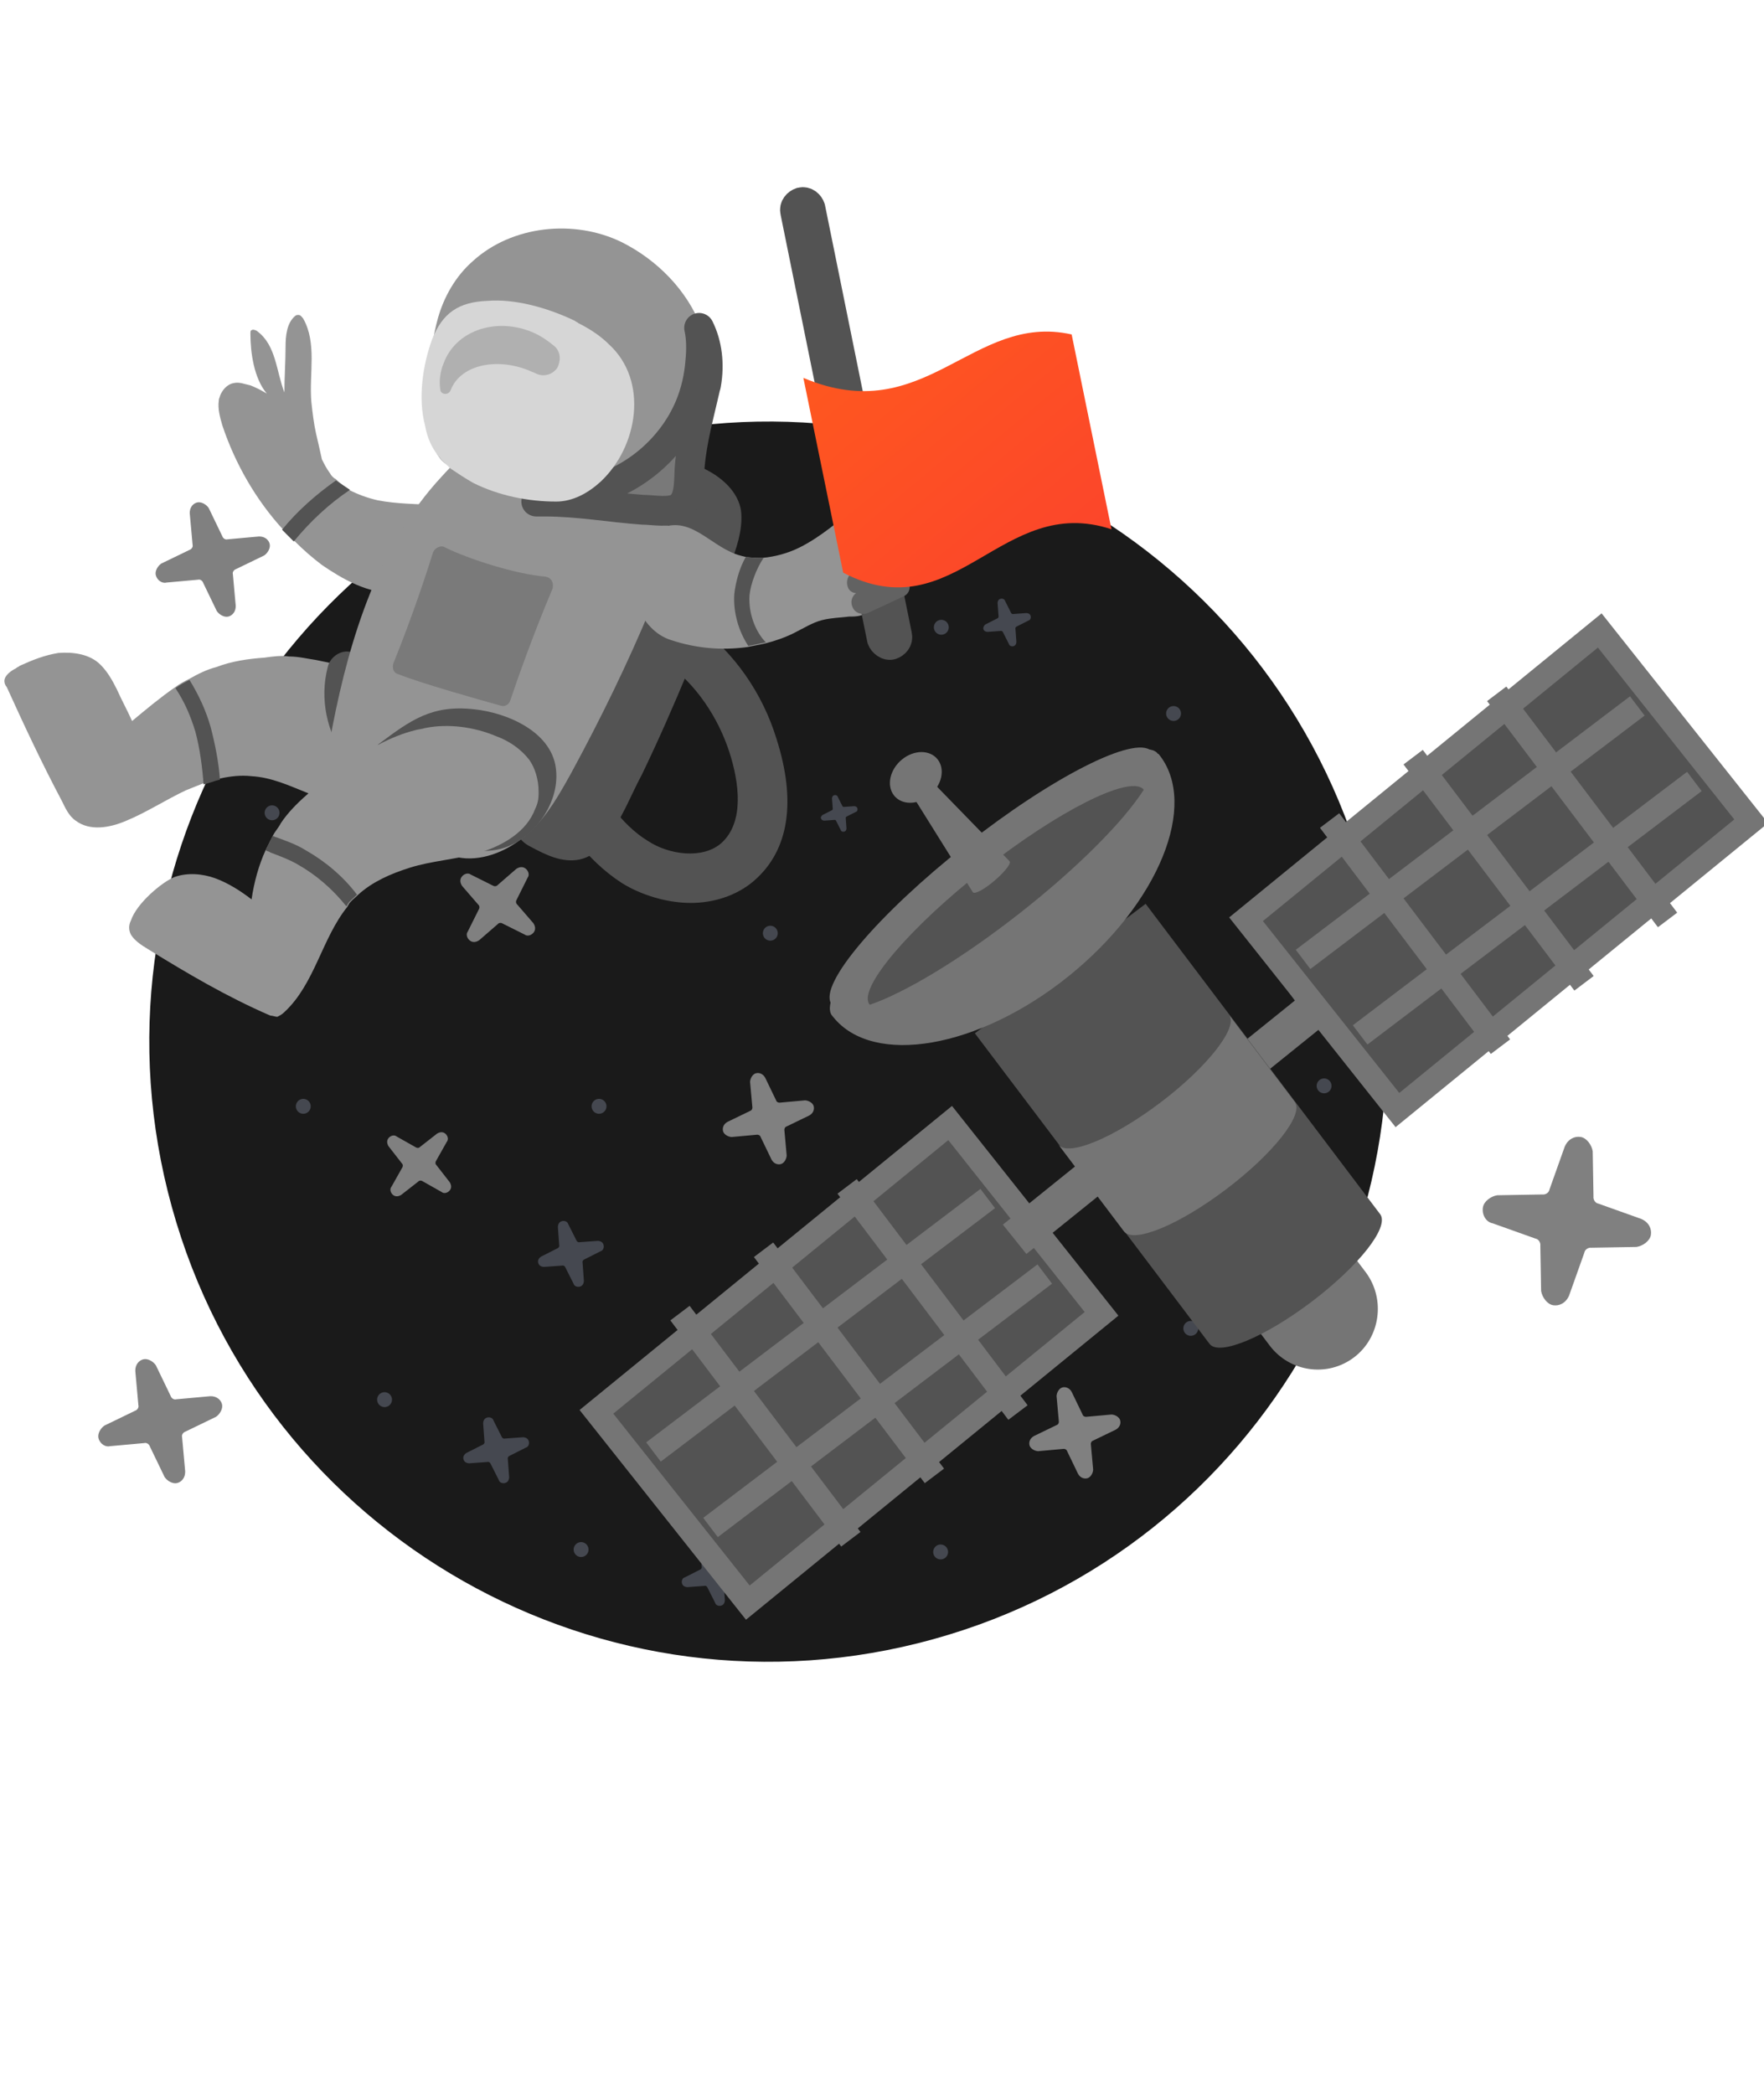 <svg width="300" height="356" viewBox="0 0 300 356" fill="none" xmlns="http://www.w3.org/2000/svg">
<path d="M102.584 75.52C46.562 91.053 13.721 149.13 29.23 205.238C44.74 261.346 102.728 294.238 158.749 278.704C214.771 263.171 247.613 205.094 232.103 148.986C216.593 92.879 158.606 59.986 102.584 75.52Z" fill="#1A1A1A"/>
<path d="M167.592 106.171L169.589 105.161C169.695 105.132 169.877 104.967 169.819 104.755L169.656 102.52C169.674 102.173 169.827 101.903 170.144 101.815C170.461 101.727 170.837 101.851 170.925 102.168L171.933 104.169C171.963 104.275 172.127 104.457 172.338 104.399L174.57 104.236C174.916 104.254 175.186 104.407 175.274 104.725C175.362 105.042 175.238 105.419 174.921 105.507L172.924 106.516C172.818 106.546 172.636 106.71 172.694 106.922L172.857 109.157C172.839 109.504 172.686 109.775 172.369 109.863C172.052 109.95 171.676 109.827 171.588 109.509L170.58 107.508C170.55 107.403 170.386 107.22 170.175 107.279L167.943 107.441C167.597 107.424 167.327 107.27 167.239 106.953C167.18 106.741 167.304 106.365 167.592 106.171Z" fill="#454850"/>
<path d="M71.689 117.676L73.593 116.713C73.694 116.685 73.867 116.528 73.811 116.326L73.656 114.195C73.674 113.865 73.819 113.607 74.122 113.523C74.424 113.439 74.782 113.557 74.866 113.86L75.827 115.767C75.855 115.868 76.012 116.042 76.213 115.986L78.341 115.831C78.671 115.848 78.929 115.994 79.012 116.297C79.096 116.6 78.978 116.959 78.676 117.042L76.772 118.005C76.671 118.033 76.497 118.19 76.553 118.392L76.708 120.523C76.691 120.853 76.545 121.111 76.243 121.195C75.94 121.279 75.582 121.161 75.498 120.858L74.537 118.951C74.509 118.85 74.353 118.676 74.151 118.732L72.023 118.887C71.693 118.87 71.436 118.724 71.352 118.421C71.268 118.118 71.386 117.759 71.689 117.676Z" fill="#454850"/>
<path d="M139.906 138.56L141.444 137.782C141.525 137.76 141.666 137.633 141.621 137.47L141.496 135.749C141.509 135.482 141.627 135.274 141.871 135.206C142.115 135.138 142.405 135.233 142.472 135.478L143.249 137.018C143.271 137.1 143.398 137.24 143.561 137.195L145.279 137.07C145.546 137.084 145.754 137.202 145.821 137.446C145.889 137.691 145.794 137.981 145.549 138.048L144.011 138.826C143.93 138.849 143.79 138.975 143.835 139.138L143.96 140.859C143.946 141.127 143.828 141.335 143.584 141.402C143.34 141.47 143.051 141.375 142.983 141.13L142.207 139.59C142.184 139.508 142.058 139.368 141.895 139.413L140.176 139.538C139.91 139.524 139.702 139.407 139.634 139.162C139.508 139.021 139.684 138.709 139.906 138.56Z" fill="#454850"/>
<path d="M79.312 247.047L82.074 245.651C82.22 245.61 82.472 245.383 82.391 245.09L82.166 242C82.191 241.521 82.402 241.147 82.841 241.025C83.279 240.904 83.799 241.075 83.92 241.514L85.314 244.28C85.354 244.426 85.582 244.678 85.874 244.597L88.959 244.372C89.438 244.397 89.811 244.609 89.932 245.048C90.054 245.487 89.883 246.007 89.444 246.129L86.683 247.525C86.537 247.565 86.285 247.793 86.366 248.086L86.591 251.175C86.566 251.655 86.355 252.029 85.916 252.15C85.478 252.272 84.958 252.101 84.837 251.662L83.443 248.896C83.402 248.75 83.175 248.497 82.883 248.578L79.798 248.803C79.319 248.779 78.946 248.567 78.824 248.128C78.703 247.689 78.914 247.315 79.312 247.047Z" fill="#454850"/>
<path d="M92.024 213.656L94.785 212.26C94.931 212.22 95.183 211.992 95.102 211.699L94.878 208.61C94.902 208.13 95.114 207.756 95.552 207.635C95.991 207.513 96.51 207.684 96.631 208.123L98.025 210.889C98.066 211.035 98.293 211.288 98.585 211.207L101.67 210.982C102.149 211.006 102.522 211.218 102.644 211.657C102.765 212.096 102.594 212.617 102.156 212.738L99.394 214.134C99.248 214.175 98.996 214.402 99.077 214.695L99.302 217.785C99.277 218.264 99.066 218.638 98.627 218.76C98.189 218.881 97.67 218.71 97.548 218.271L96.154 215.505C96.114 215.359 95.887 215.107 95.594 215.188L92.509 215.413C92.03 215.388 91.657 215.176 91.536 214.737C91.414 214.298 91.626 213.924 92.024 213.656Z" fill="#454850"/>
<path d="M219.408 173.867L220.855 171.694C220.946 171.603 221.036 171.332 220.855 171.15L219.408 168.977C219.228 168.615 219.228 168.253 219.499 167.981C219.77 167.709 220.222 167.619 220.493 167.89L222.663 169.339C222.754 169.43 223.025 169.52 223.206 169.339L225.376 167.89C225.738 167.709 226.099 167.709 226.371 167.981C226.642 168.253 226.732 168.705 226.461 168.977L225.014 171.15C224.924 171.241 224.833 171.513 225.014 171.694L226.461 173.867C226.642 174.229 226.642 174.592 226.371 174.863C226.099 175.135 225.647 175.225 225.376 174.954L223.206 173.505C223.116 173.414 222.844 173.324 222.663 173.505L220.493 174.954C220.132 175.135 219.77 175.135 219.499 174.863C219.228 174.592 219.137 174.139 219.408 173.867Z" fill="#454850"/>
<path d="M79.567 158.364L81.419 154.645C81.543 154.484 81.632 154.038 81.311 153.788L78.595 150.646C78.238 150.11 78.166 149.539 78.54 149.056C78.914 148.573 79.61 148.34 80.092 148.715L83.805 150.569C83.966 150.694 84.412 150.782 84.661 150.46L87.798 147.741C88.333 147.383 88.904 147.311 89.386 147.686C89.868 148.06 90.101 148.757 89.727 149.24L87.875 152.958C87.751 153.119 87.662 153.566 87.983 153.816L90.699 156.958C91.056 157.493 91.128 158.065 90.754 158.548C90.38 159.031 89.684 159.264 89.202 158.889L85.489 157.035C85.328 156.91 84.882 156.821 84.633 157.143L81.496 159.863C80.961 160.221 80.39 160.293 79.908 159.918C79.426 159.543 79.193 158.847 79.567 158.364Z" fill="#808080"/>
<path d="M116.444 268.209L119.037 266.897C119.175 266.859 119.411 266.646 119.335 266.371L119.124 263.469C119.147 263.018 119.346 262.667 119.758 262.553C120.17 262.439 120.657 262.599 120.771 263.012L122.081 265.609C122.119 265.747 122.332 265.984 122.607 265.908L125.504 265.696C125.954 265.72 126.305 265.919 126.419 266.331C126.533 266.743 126.372 267.232 125.96 267.346L123.367 268.658C123.229 268.696 122.993 268.909 123.069 269.184L123.28 272.086C123.257 272.537 123.058 272.888 122.646 273.002C122.234 273.116 121.746 272.956 121.632 272.543L120.323 269.945C120.285 269.808 120.072 269.571 119.797 269.647L116.9 269.859C116.45 269.835 116.099 269.636 115.985 269.224C115.871 268.811 116.032 268.323 116.444 268.209Z" fill="#454850"/>
<path d="M66.586 201.76L68.391 198.556C68.508 198.419 68.606 198.028 68.334 197.793L66.074 194.892C65.782 194.403 65.744 193.894 66.097 193.484C66.449 193.074 67.075 192.899 67.484 193.252L70.683 195.059C70.82 195.177 71.21 195.276 71.445 195.002L74.341 192.739C74.83 192.447 75.338 192.409 75.748 192.762C76.157 193.115 76.331 193.741 75.979 194.152L74.175 197.356C74.057 197.492 73.959 197.884 74.232 198.119L76.491 201.019C76.783 201.509 76.821 202.018 76.468 202.428C76.116 202.838 75.49 203.012 75.081 202.659L71.882 200.852C71.745 200.735 71.355 200.636 71.12 200.909L68.224 203.172C67.735 203.465 67.227 203.503 66.818 203.15C66.408 202.797 66.234 202.17 66.586 201.76Z" fill="#808080"/>
<path d="M111.84 101.807L115.226 100.169C115.551 100.079 115.623 99.71 115.578 99.547L115.239 95.797C115.267 95.265 115.618 94.643 116.104 94.508C116.591 94.373 117.167 94.563 117.508 95.168L119.144 98.559C119.233 98.883 119.602 98.956 119.764 98.911L123.51 98.572C124.041 98.599 124.661 98.951 124.796 99.438C124.931 99.925 124.741 100.502 124.138 100.844L120.752 102.482C120.427 102.572 120.355 102.942 120.4 103.104L120.739 106.855C120.711 107.387 120.36 108.008 119.874 108.143C119.387 108.278 118.811 108.088 118.47 107.484L116.834 104.093C116.745 103.768 116.376 103.695 116.214 103.74L112.468 104.08C111.937 104.052 111.316 103.7 111.182 103.213C111.002 102.564 111.192 101.987 111.84 101.807Z" fill="#454850"/>
<path d="M190.951 138.364L192.652 137.541C192.814 137.496 192.851 137.311 192.828 137.229L192.658 135.345C192.672 135.078 192.848 134.766 193.093 134.698C193.337 134.63 193.626 134.725 193.798 135.029L194.619 136.732C194.664 136.896 194.85 136.932 194.931 136.909L196.812 136.739C197.079 136.753 197.391 136.93 197.458 137.174C197.526 137.419 197.431 137.709 197.128 137.88L195.427 138.703C195.264 138.748 195.228 138.934 195.25 139.015L195.42 140.899C195.407 141.167 195.23 141.479 194.986 141.547C194.742 141.614 194.452 141.519 194.281 141.216L193.459 139.512C193.414 139.349 193.229 139.313 193.147 139.335L191.266 139.506C190.999 139.492 190.688 139.315 190.62 139.07C190.552 138.826 190.729 138.513 190.951 138.364Z" fill="#454850"/>
<path d="M175.838 244.17L179.671 242.316C180.038 242.215 180.12 241.796 180.069 241.612L179.686 237.367C179.717 236.765 180.115 236.061 180.665 235.908C181.215 235.756 181.867 235.971 182.254 236.655L184.105 240.493C184.207 240.861 184.624 240.943 184.808 240.892L189.047 240.508C189.648 240.539 190.351 240.938 190.503 241.489C190.656 242.04 190.441 242.693 189.758 243.08L185.925 244.934C185.558 245.036 185.476 245.454 185.527 245.638L185.911 249.884C185.88 250.486 185.482 251.19 184.931 251.342C184.381 251.495 183.729 251.28 183.342 250.596L181.491 246.757C181.39 246.39 180.972 246.308 180.788 246.359L176.549 246.743C175.948 246.712 175.245 246.313 175.093 245.762C174.941 245.211 175.155 244.558 175.838 244.17Z" fill="#808080"/>
<path d="M123.716 190.753L127.549 188.899C127.915 188.797 127.997 188.379 127.947 188.195L127.563 183.95C127.594 183.347 127.992 182.644 128.542 182.491C129.093 182.338 129.745 182.553 130.131 183.237L131.983 187.076C132.084 187.444 132.502 187.526 132.685 187.475L136.924 187.091C137.526 187.122 138.228 187.52 138.381 188.072C138.533 188.623 138.319 189.276 137.636 189.663L133.803 191.517C133.436 191.619 133.354 192.037 133.405 192.221L133.788 196.467C133.757 197.069 133.359 197.772 132.809 197.925C132.258 198.078 131.606 197.863 131.22 197.179L129.369 193.34C129.267 192.972 128.849 192.89 128.666 192.941L124.427 193.325C123.826 193.294 123.123 192.896 122.97 192.344C122.818 191.793 123.033 191.14 123.716 190.753Z" fill="#808080"/>
<path d="M193.8 204.876L196.554 203.544C196.818 203.471 196.877 203.17 196.84 203.038L196.565 199.987C196.587 199.554 196.873 199.048 197.269 198.938C197.664 198.829 198.133 198.983 198.411 199.475L199.741 202.234C199.814 202.498 200.114 202.557 200.246 202.52L203.293 202.244C203.725 202.266 204.23 202.553 204.339 202.949C204.449 203.345 204.295 203.814 203.804 204.093L201.049 205.425C200.785 205.498 200.727 205.799 200.763 205.931L201.039 208.982C201.016 209.415 200.73 209.921 200.335 210.031C199.939 210.14 199.471 209.986 199.193 209.494L197.862 206.735C197.789 206.471 197.489 206.412 197.357 206.449L194.311 206.725C193.879 206.703 193.374 206.416 193.264 206.02C193.155 205.624 193.441 205.118 193.8 204.876Z" fill="#454850"/>
<path d="M40.576 164.468L44.66 164.098C45.014 164 45.289 164.305 45.338 164.482L47.121 168.181C47.445 168.663 48.122 169.048 48.653 168.9C49.183 168.753 49.615 168.252 49.596 167.495L49.227 163.404C49.129 163.05 49.434 162.775 49.61 162.726L53.304 160.939C53.785 160.615 54.169 159.937 54.022 159.406C53.875 158.875 53.374 158.441 52.618 158.461L48.533 158.831C48.18 158.929 47.905 158.624 47.856 158.447L46.073 154.748C45.749 154.265 45.072 153.881 44.541 154.028C44.011 154.175 43.579 154.677 43.598 155.434L43.967 159.525C44.065 159.879 43.761 160.154 43.584 160.203L39.891 161.99C39.409 162.314 39.026 162.992 39.172 163.523C39.368 164.231 40.045 164.615 40.576 164.468Z" fill="#454850"/>
<path d="M18.738 245.889L24.514 245.366C25.014 245.227 25.402 245.659 25.471 245.909L27.994 251.139C28.451 251.821 29.408 252.364 30.158 252.156C30.908 251.948 31.52 251.239 31.493 250.169L30.97 244.384C30.832 243.884 31.262 243.495 31.512 243.425L36.734 240.899C37.415 240.441 37.957 239.482 37.75 238.731C37.542 237.98 36.835 237.368 35.766 237.395L29.99 237.918C29.49 238.057 29.102 237.625 29.033 237.375L26.511 232.145C26.053 231.463 25.096 230.92 24.346 231.128C23.596 231.336 22.984 232.045 23.011 233.115L23.534 238.9C23.672 239.4 23.241 239.789 22.991 239.859L17.77 242.385C17.089 242.843 16.547 243.802 16.754 244.553C17.031 245.554 17.988 246.097 18.738 245.889Z" fill="#808080"/>
<path d="M28.329 99.05L33.654 98.567C34.115 98.439 34.473 98.837 34.537 99.068L36.863 103.89C37.285 104.519 38.167 105.019 38.859 104.828C39.55 104.636 40.114 103.983 40.089 102.995L39.607 97.662C39.48 97.2 39.877 96.842 40.107 96.778L44.922 94.449C45.55 94.026 46.05 93.142 45.858 92.45C45.667 91.757 45.014 91.193 44.029 91.217L38.703 91.7C38.243 91.828 37.885 91.43 37.821 91.199L35.495 86.377C35.073 85.748 34.191 85.248 33.499 85.439C32.808 85.631 32.244 86.284 32.269 87.272L32.751 92.605C32.878 93.067 32.481 93.425 32.251 93.489L27.436 95.818C26.808 96.241 26.308 97.125 26.5 97.817C26.755 98.741 27.638 99.241 28.329 99.05Z" fill="#808080"/>
<path d="M253.848 207.996L261.107 210.587C261.787 210.698 262.016 211.435 261.96 211.776L262.094 219.493C262.267 220.57 263.12 221.76 264.14 221.927C265.16 222.095 266.292 221.581 266.855 220.274L269.442 213.004C269.554 212.323 270.289 212.094 270.629 212.15L278.334 212.016C279.41 211.843 280.598 210.989 280.765 209.967C280.932 208.945 280.42 207.812 279.115 207.248L271.856 204.657C271.176 204.545 270.947 203.808 271.003 203.467L270.869 195.751C270.697 194.673 269.844 193.484 268.823 193.316C267.803 193.149 266.671 193.662 266.108 194.969L263.521 202.239C263.41 202.92 262.674 203.149 262.334 203.093L254.629 203.227C253.553 203.4 252.366 204.255 252.198 205.276C251.975 206.639 252.828 207.828 253.848 207.996Z" fill="#808080"/>
<path d="M87.054 125.562C86.38 125.749 85.984 126.448 86.171 127.124C86.358 127.799 87.056 128.195 87.73 128.008C88.405 127.821 88.8 127.122 88.613 126.447C88.427 125.771 87.728 125.375 87.054 125.562Z" fill="#454850"/>
<path d="M130.667 157.449C129.993 157.636 129.597 158.336 129.784 159.011C129.971 159.687 130.669 160.082 131.343 159.895C132.018 159.708 132.413 159.009 132.226 158.334C132.04 157.658 131.342 157.262 130.667 157.449Z" fill="#454850"/>
<path d="M158.997 106.008C158.64 106.611 158.838 107.389 159.44 107.747C160.041 108.105 160.819 107.906 161.176 107.304C161.533 106.701 161.335 105.922 160.733 105.565C160.131 105.207 159.354 105.405 158.997 106.008Z" fill="#454850"/>
<path d="M118.113 81.687C117.756 82.289 117.954 83.068 118.556 83.426C119.157 83.784 119.935 83.585 120.292 82.982C120.649 82.38 120.451 81.601 119.849 81.243C119.247 80.885 118.47 81.084 118.113 81.687Z" fill="#454850"/>
<path d="M45.181 137.555C44.824 138.158 45.022 138.936 45.624 139.294C46.226 139.652 47.003 139.453 47.361 138.85C47.718 138.248 47.52 137.469 46.918 137.111C46.316 136.754 45.539 136.952 45.181 137.555Z" fill="#454850"/>
<path d="M50.49 187.458C50.133 188.06 50.331 188.839 50.932 189.197C51.534 189.554 52.312 189.356 52.669 188.753C53.026 188.151 52.828 187.372 52.226 187.014C51.624 186.657 50.847 186.855 50.49 187.458Z" fill="#454850"/>
<path d="M100.785 187.458C100.428 188.06 100.626 188.839 101.228 189.197C101.83 189.554 102.607 189.356 102.965 188.753C103.322 188.151 103.124 187.372 102.522 187.014C101.92 186.657 101.143 186.855 100.785 187.458Z" fill="#454850"/>
<path d="M64.311 237.333C63.954 237.936 64.152 238.714 64.754 239.072C65.356 239.43 66.133 239.231 66.49 238.629C66.848 238.026 66.649 237.248 66.048 236.89C65.446 236.532 64.669 236.731 64.311 237.333Z" fill="#454850"/>
<path d="M97.736 262.821C97.379 263.424 97.577 264.203 98.179 264.56C98.781 264.918 99.558 264.72 99.915 264.117C100.273 263.514 100.074 262.736 99.473 262.378C98.871 262.02 98.094 262.219 97.736 262.821Z" fill="#454850"/>
<path d="M158.882 263.23C158.524 263.833 158.723 264.611 159.324 264.969C159.926 265.327 160.703 265.128 161.061 264.526C161.418 263.923 161.22 263.145 160.618 262.787C160.016 262.429 159.239 262.627 158.882 263.23Z" fill="#454850"/>
<path d="M201.426 225.214C201.068 225.816 201.267 226.595 201.868 226.953C202.47 227.311 203.247 227.112 203.605 226.509C203.962 225.907 203.764 225.128 203.162 224.77C202.56 224.413 201.783 224.611 201.426 225.214Z" fill="#454850"/>
<path d="M224.097 183.98C223.74 184.583 223.938 185.362 224.54 185.719C225.142 186.077 225.919 185.879 226.277 185.276C226.634 184.673 226.436 183.895 225.834 183.537C225.232 183.179 224.455 183.378 224.097 183.98Z" fill="#454850"/>
<path d="M198.496 120.669C198.139 121.272 198.337 122.05 198.939 122.408C199.54 122.766 200.318 122.567 200.675 121.964C201.032 121.362 200.834 120.583 200.232 120.225C199.631 119.868 198.853 120.066 198.496 120.669Z" fill="#454850"/>
<path d="M215.821 181.874L228.663 171.53L224.662 166.538L211.821 176.882L215.821 181.874Z" fill="#757575"/>
<path d="M297.814 139.639L272.067 107.197L211.911 156.299L237.659 188.74L297.814 139.639Z" fill="#535353" stroke="#757575" stroke-width="4.107" stroke-miterlimit="10"/>
<path d="M255.18 177.963L226.121 139.514" stroke="#757575" stroke-width="4.107" stroke-miterlimit="10"/>
<path d="M269.391 167.19L240.332 128.74" stroke="#757575" stroke-width="4.107" stroke-miterlimit="10"/>
<path d="M283.6 156.417L254.541 117.968" stroke="#757575" stroke-width="4.107" stroke-miterlimit="10"/>
<path d="M278.454 120.031L221.611 163.125" stroke="#757575" stroke-width="4.107" stroke-miterlimit="10"/>
<path d="M288.158 132.868L231.314 175.962" stroke="#757575" stroke-width="4.107" stroke-miterlimit="10"/>
<path d="M230.278 230.79C225.767 234.209 219.356 233.314 215.935 228.787L210.264 221.283C209.982 220.911 210.057 220.366 210.428 220.085L225.442 208.703C225.813 208.422 226.356 208.498 226.637 208.87L232.308 216.374C235.668 220.948 234.726 227.417 230.278 230.79Z" fill="#757575"/>
<path d="M194.772 153.721L165.794 175.69L205.633 228.403L205.68 228.465C205.68 228.465 205.68 228.465 205.727 228.527C207.382 230.588 215.135 227.344 223.106 221.302C231.076 215.259 236.237 208.714 234.767 206.511C234.767 206.511 234.767 206.511 234.72 206.449L234.673 206.387L194.833 153.674L194.772 153.721Z" fill="#535353"/>
<path d="M209.066 172.636L220.127 187.271L220.174 187.333L220.221 187.396C221.753 189.551 216.531 196.144 208.56 202.186C200.59 208.229 192.899 211.426 191.181 209.411L191.135 209.349L191.088 209.287L180.026 194.651C181.682 196.713 189.435 193.469 197.405 187.426C205.376 181.384 210.551 174.729 209.066 172.636Z" fill="#757575"/>
<path d="M197.113 128.289C203.916 136.776 197.055 153.644 181.766 165.956C166.477 178.269 148.502 181.402 141.698 172.915C141.657 172.864 141.616 172.812 141.575 172.761C141.533 172.71 141.451 172.607 141.41 172.555C139.282 169.106 149.559 156.766 164.59 144.661C179.621 132.557 193.898 125.207 196.759 127.981C196.801 128.033 196.883 128.135 196.924 128.187C196.989 128.135 197.03 128.186 197.113 128.289Z" fill="#757575"/>
<path d="M195.901 127.811L195.941 127.86C196.689 128.901 196.105 130.994 194.407 133.64C190.988 139.033 183.19 146.986 173.231 154.851C163.272 162.716 153.626 168.54 147.593 170.612C144.597 171.673 142.39 171.784 141.516 170.843L141.475 170.793C141.435 170.744 141.394 170.694 141.353 170.645C139.26 167.322 149.365 155.425 164.145 143.753C178.925 132.08 192.965 124.99 195.779 127.662C195.82 127.712 195.86 127.761 195.901 127.811Z" fill="#757575"/>
<path d="M194.476 134.237L194.516 134.286C191.114 139.616 183.354 147.479 173.443 155.255C163.533 163.031 153.933 168.789 147.93 170.838L147.889 170.789C147.849 170.74 147.809 170.691 147.809 170.691C146.025 167.898 154.682 157.718 167.307 147.813C179.995 137.857 191.98 131.841 194.395 134.139C194.395 134.139 194.435 134.188 194.476 134.237Z" fill="#535353"/>
<path d="M171.731 146.497C171.927 146.904 170.762 148.364 169.099 149.768C167.366 151.231 165.758 152.111 165.448 151.705L155.694 136.092L158.952 133.342L171.642 146.381L171.731 146.497Z" fill="#757575"/>
<path d="M158.125 135.219C160.175 133.528 160.775 130.799 159.465 129.123C158.155 127.447 155.431 127.46 153.381 129.15C151.33 130.841 150.73 133.57 152.04 135.246C153.35 136.922 156.074 136.91 158.125 135.219Z" fill="#757575"/>
<path d="M127.181 272.491L101.434 240.05L161.589 190.948L187.337 223.39L127.181 272.491Z" fill="#535353" stroke="#757575" stroke-width="4.107" stroke-miterlimit="10"/>
<path d="M173.126 240.171L144.067 201.721" stroke="#757575" stroke-width="4.107" stroke-miterlimit="10"/>
<path d="M158.914 250.944L129.855 212.495" stroke="#757575" stroke-width="4.107" stroke-miterlimit="10"/>
<path d="M144.704 261.717L115.644 223.267" stroke="#757575" stroke-width="4.107" stroke-miterlimit="10"/>
<path d="M111.136 246.879L167.98 203.786" stroke="#757575" stroke-width="4.107" stroke-miterlimit="10"/>
<path d="M120.838 259.716L177.681 216.622" stroke="#757575" stroke-width="4.107" stroke-miterlimit="10"/>
<path d="M183.397 197.875L170.556 208.219L174.557 213.212L187.398 202.868L183.397 197.875Z" fill="#757575"/>
<path d="M75.662 87.475C75.064 91.466 72.474 99.248 67.892 100.445C67.693 100.445 67.493 100.445 67.294 100.645C62.911 101.243 57.93 98.25 54.742 96.055C53.148 94.858 51.554 93.461 50.159 92.064C49.562 91.466 48.765 90.667 48.167 90.069C43.584 85.08 39.998 78.894 37.806 72.309C37.408 70.912 37.009 69.515 37.209 68.118C37.209 67.719 37.408 67.52 37.408 67.32C37.806 66.322 38.603 65.325 39.799 65.125C40.795 64.925 41.592 65.325 42.588 65.524C43.584 65.923 44.381 66.322 45.377 66.921C43.186 64.327 42.588 59.937 42.588 56.744C42.588 56.544 42.588 56.145 42.787 56.145C42.986 55.946 43.584 56.145 43.783 56.345C46.971 58.739 46.971 63.13 48.366 66.722C48.366 64.127 48.565 61.533 48.565 58.939C48.565 57.143 48.765 54.948 50.159 53.751C50.358 53.551 50.558 53.551 50.757 53.551C51.156 53.551 51.355 53.95 51.554 54.15C53.945 58.34 52.55 63.529 52.949 68.318C53.148 70.114 53.347 71.91 53.746 73.706C53.945 74.504 54.343 76.3 54.742 78.096C55.14 78.894 55.539 79.692 56.136 80.49C56.336 80.889 56.734 81.288 57.133 81.488C57.73 82.087 58.527 82.685 59.324 83.284C60.918 84.082 62.512 84.681 64.305 85.08C67.493 85.679 70.681 85.679 73.869 85.878C74.467 85.878 75.064 86.078 75.463 86.477C75.662 86.876 75.662 87.075 75.662 87.475Z" fill="#949494"/>
<path d="M117.501 153.525C113.317 153.525 108.934 152.128 105.746 150.133C99.569 146.142 95.784 140.155 92.197 134.768L99.171 130.178C102.359 134.967 105.546 140.155 110.129 142.949C113.715 145.344 119.493 146.142 122.681 143.348C126.666 139.756 125.67 132.972 124.076 127.983C122.084 121.797 118.298 116.409 113.715 113.017L118.696 106.432C124.873 111.021 129.655 117.806 132.046 125.588C135.433 136.164 134.237 144.545 128.26 149.734C125.271 152.328 121.287 153.525 117.501 153.525Z" fill="#535353"/>
<path d="M126.067 87.275C126.266 90.269 125.27 93.262 124.075 96.255C119.492 108.228 114.71 120.201 109.131 131.775C107.936 133.97 106.94 136.364 105.744 138.559C104.15 141.752 102.158 145.344 98.572 146.142C95.583 146.741 92.794 145.344 90.203 143.947C89.406 143.548 88.609 142.95 88.211 142.151C87.812 141.353 88.012 140.355 88.211 139.557C90.602 127.584 95.184 116.41 99.767 105.035C101.959 99.448 104.35 93.661 106.143 87.874C107.538 83.883 108.534 78.695 113.714 78.296C118.496 78.096 125.669 81.888 126.067 87.275Z" fill="#535353"/>
<path d="M70.481 122.994C70.481 123.393 70.481 123.593 70.481 123.992C70.281 126.586 69.684 128.98 68.289 131.175C66.695 133.57 64.304 135.566 61.515 136.164C60.917 136.364 60.319 136.364 59.721 136.364C57.131 136.563 54.541 135.765 52.15 134.767C49.162 133.57 46.173 132.173 42.786 131.974C40.993 131.774 39.2 131.974 37.406 132.373C36.41 132.572 35.613 132.971 34.617 133.171C33.621 133.57 32.625 133.969 31.628 134.368C28.241 135.965 24.854 138.16 21.467 139.556C18.678 140.754 15.29 141.352 12.9 139.556C11.704 138.758 11.106 137.361 10.509 136.164C7.122 129.779 4.133 123.393 1.144 116.808C0.945 116.608 0.746 116.209 0.746 115.81C0.746 114.812 1.941 114.014 2.738 113.615C2.938 113.416 3.137 113.416 3.336 113.216C5.528 112.218 7.52 111.42 9.911 111.021C12.501 110.822 15.29 111.221 17.084 113.017C18.279 114.214 19.076 115.611 19.873 117.207C20.67 119.003 21.666 120.799 22.463 122.595C24.854 120.599 27.245 118.604 29.835 116.808C30.632 116.209 31.429 115.81 32.226 115.411C33.621 114.613 35.215 113.815 36.809 113.416C39.399 112.418 42.188 112.019 44.978 111.819C46.372 111.62 47.767 111.42 49.162 111.62C50.756 111.62 52.35 112.019 53.744 112.218C57.53 113.017 61.515 113.815 65.3 114.613L61.116 114.214C64.503 115.012 68.488 116.209 69.883 119.402C70.481 120.4 70.481 121.797 70.481 122.994Z" fill="#949494"/>
<path d="M55.737 113.417C54.343 118.805 55.538 124.592 58.925 129.181C59.124 129.381 59.324 129.78 59.722 129.58C59.921 129.58 59.921 129.381 60.121 129.181C60.718 127.784 60.918 126.188 61.117 124.791C61.515 121.399 62.711 116.011 61.515 112.619C60.121 109.426 56.335 110.823 55.737 113.417Z" fill="#535353"/>
<path d="M80.443 75.102C78.849 77.297 76.856 79.093 75.063 81.088C64.503 92.463 59.522 108.227 56.533 123.592C55.737 127.583 55.338 131.973 57.729 134.966C58.924 136.363 60.518 137.361 62.112 138.159C64.703 139.556 67.093 140.953 69.683 142.35C72.672 143.946 75.86 145.742 79.247 145.942C83.232 146.141 87.217 144.146 90.206 141.352C93.194 138.558 95.186 134.966 97.179 131.375C102.16 122.195 106.743 112.817 110.727 103.238C111.923 100.445 113.118 97.451 113.517 94.458C114.115 90.068 113.118 85.678 112.321 81.487C112.122 80.49 111.923 79.292 111.126 78.494C110.13 77.496 108.536 77.496 107.34 77.696C98.574 78.095 89.608 78.893 81.24 76.898C79.446 76.499 77.454 75.9 76.458 74.304" fill="#949494"/>
<path d="M37.409 132.572C36.412 132.772 35.615 133.171 34.619 133.37C34.42 130.577 34.022 127.384 33.224 124.391C32.428 121.797 31.431 119.402 29.837 117.007C30.634 116.409 31.431 116.01 32.228 115.611C33.822 118.205 35.018 120.799 35.815 123.593C36.612 126.586 37.209 129.779 37.409 132.572Z" fill="#535353"/>
<path d="M64.504 128.581C63.707 130.577 64.106 127.983 63.906 130.377C63.906 132.572 64.504 134.767 65.699 136.763C68.09 140.155 72.274 142.151 76.259 143.548C79.846 144.745 83.631 145.344 87.218 143.548C91.601 141.353 94.988 136.164 94.59 131.176C94.191 124.59 86.421 121.198 80.643 120.599C73.47 119.801 69.883 122.395 64.305 126.586V128.581H64.504Z" fill="#535353"/>
<path d="M120.09 65.325C120.09 65.525 119.891 65.924 119.891 66.123C118.895 70.513 117.699 74.704 117.301 79.293C117.102 81.289 117.5 84.881 115.508 86.278C113.914 87.275 111.124 86.677 109.331 86.677C103.752 86.278 98.373 85.28 92.595 85.28C92.196 85.28 91.798 85.28 91.2 85.28C89.208 85.08 87.415 84.282 85.821 83.284C83.629 82.287 81.637 81.089 79.445 80.291C77.652 79.693 75.659 79.293 74.663 77.697C73.468 76.101 73.468 74.105 73.268 72.309C72.671 66.323 72.87 59.937 74.464 54.15C75.46 50.559 77.453 46.967 80.441 44.373C87.016 38.386 97.576 37.189 105.745 41.18C111.722 44.173 116.902 49.361 119.293 55.747C120.29 58.54 120.688 61.933 120.09 65.325Z" fill="#949494"/>
<path d="M120.091 65.326C120.091 65.525 119.891 65.924 119.891 66.124C118.895 70.514 117.7 74.704 117.301 79.294C117.102 81.29 117.5 84.881 115.508 86.278C113.914 87.276 111.125 86.677 109.331 86.677C103.753 86.278 98.373 85.281 92.595 85.281C92.197 85.281 91.798 85.281 91.2 85.281C93.591 84.283 96.181 84.283 98.772 83.884C106.941 82.487 114.113 76.7 117.301 69.117C118.297 66.722 118.895 64.128 119.094 61.534C119.294 59.539 119.294 57.543 118.895 55.747C120.29 58.541 120.688 61.933 120.091 65.326Z" fill="#797979" stroke="#535353" stroke-width="5.065" stroke-miterlimit="10" stroke-linecap="round" stroke-linejoin="round"/>
<path d="M102.16 81.889C99.969 83.885 97.378 85.281 94.589 85.281C89.807 85.281 84.826 84.284 80.443 82.089C79.048 81.291 77.853 80.492 76.657 79.694C76.059 79.096 75.263 78.497 74.864 77.898C73.469 76.302 72.672 74.506 72.274 72.311C71.078 67.721 71.875 62.134 73.469 57.744C75.263 53.154 78.052 51.358 82.834 51.159C87.615 50.76 93.194 52.356 97.777 54.551C97.976 54.751 98.175 54.751 98.375 54.95C100.367 55.948 102.16 57.145 103.555 58.542C110.329 64.728 108.536 75.903 102.16 81.889Z" fill="#D6D6D6"/>
<path d="M91.599 134.568C91.599 134.768 91.599 134.768 91.599 134.967C91.599 135.965 91.4 136.763 91.001 137.562C89.607 141.353 85.622 143.748 81.637 144.945C77.652 146.142 73.468 146.342 69.682 147.539C66.495 148.537 63.307 149.934 60.916 152.129C60.318 152.727 59.72 153.126 59.322 153.725C59.322 153.925 59.123 153.925 59.123 154.124C54.739 159.512 53.544 167.294 48.364 172.083C47.965 172.483 47.566 172.682 47.168 172.882C46.77 172.882 46.371 172.682 45.972 172.682C38.601 169.489 31.826 165.498 25.052 161.308C24.056 160.709 22.86 159.911 22.263 158.913C21.864 158.115 21.864 157.317 22.263 156.519C23.259 153.525 27.642 149.934 29.635 149.135C31.826 148.337 34.416 148.537 36.608 149.335C38.8 150.133 40.992 151.53 42.785 152.927C43.183 150.133 43.98 147.14 45.176 144.546C45.574 143.748 45.972 142.949 46.371 142.151C46.77 141.353 47.367 140.754 47.766 139.956C48.961 138.16 50.555 136.564 52.149 135.167C54.341 133.171 56.732 131.376 59.123 129.779C62.709 127.385 66.495 125.19 70.479 124.192C71.077 123.992 71.675 123.992 72.272 123.793C76.257 122.994 80.641 123.593 84.426 125.19C86.618 125.988 88.61 127.385 90.005 129.18C91.001 130.577 91.599 132.573 91.599 134.568Z" fill="#949494"/>
<path d="M60.717 152.128C60.119 152.726 59.522 153.126 59.123 153.724C59.123 153.924 58.924 153.924 58.924 154.123C56.533 151.13 53.743 148.735 50.556 146.94C49.161 146.141 47.567 145.543 45.973 144.944C45.774 144.745 45.375 144.745 45.176 144.545C45.575 143.747 45.973 142.949 46.371 142.15C46.571 142.15 46.77 142.35 46.969 142.35C48.563 142.949 50.356 143.547 51.95 144.545C55.138 146.341 58.326 148.935 60.717 152.128Z" fill="#535353"/>
<path d="M151.572 100.047C151.572 100.247 151.572 100.646 151.373 100.845C150.775 103.04 148.584 104.238 146.392 104.637C145.794 104.836 144.997 104.836 144.4 104.836C142.806 105.036 141.411 105.036 139.817 105.435C138.223 105.834 136.629 106.832 135.035 107.63C133.441 108.428 131.648 109.027 130.054 109.426C129.058 109.625 128.062 109.825 127.066 110.024C122.682 110.623 118.299 110.224 114.115 108.827C111.525 108.029 109.532 105.834 108.337 103.04C106.544 98.65 106.942 93.063 111.126 90.469C116.506 87.076 119.893 91.865 124.276 93.861C125.073 94.26 125.87 94.46 126.667 94.659C127.663 94.859 128.66 94.859 129.656 94.859C131.847 94.659 134.039 94.061 136.031 93.063C139.618 91.267 142.806 88.473 145.994 85.879C146.591 85.48 147.189 84.881 147.986 85.081C148.783 85.28 149.181 86.278 149.181 87.276V87.475C148.982 88.274 148.584 89.072 148.385 89.87C147.986 93.462 151.971 96.655 151.572 100.047Z" fill="#949494"/>
<path d="M149.979 108.628L135.235 35.992C135.036 35.194 135.634 34.596 136.231 34.396C137.028 34.197 137.626 34.795 137.825 35.394L152.569 108.029C152.768 108.828 152.171 109.426 151.573 109.626C150.975 109.825 150.178 109.227 149.979 108.628Z" fill="#797979" stroke="#535353" stroke-width="5.065" stroke-miterlimit="10" stroke-linecap="round" stroke-linejoin="round"/>
<path d="M154.562 98.85C154.363 98.251 153.765 97.852 153.167 97.852L153.765 97.652C154.761 97.253 155.16 96.056 154.761 95.058C154.363 94.26 153.367 93.861 152.57 94.06L152.968 93.861C153.964 93.462 154.363 92.264 153.964 91.267C153.765 90.668 153.367 90.469 152.769 90.269C153.566 89.67 153.964 88.673 153.566 87.675C153.167 86.677 151.972 86.278 150.976 86.677L144.201 89.87C143.205 90.269 142.807 91.466 143.205 92.464C143.404 93.063 143.803 93.262 144.401 93.462C143.604 94.06 143.205 95.058 143.604 96.056C144.002 96.854 144.998 97.253 145.795 97.054L145.198 97.253C144.201 97.652 143.803 98.85 144.201 99.847C144.401 100.446 144.998 100.845 145.596 100.845C144.799 101.444 144.6 102.441 144.998 103.24C145.397 104.237 146.592 104.636 147.589 104.237L153.566 101.444C154.562 101.045 154.96 100.047 154.562 98.85Z" fill="#626262"/>
<path opacity="0.4" d="M94.787 62.532C93.99 63.729 92.397 64.128 91.201 63.529C90.803 63.33 90.205 63.13 89.806 62.931C84.228 60.736 78.25 62.133 76.656 66.323C76.258 67.321 74.863 67.121 74.863 66.124C74.664 64.727 74.863 63.13 75.461 61.733C77.453 56.346 84.028 53.951 90.205 56.346C91.799 56.944 93.194 57.942 94.389 58.94C95.385 59.938 95.385 61.334 94.787 62.532Z" fill="#797979"/>
<path opacity="0.4" d="M75.66 93.061C79.644 95.057 87.813 97.651 92.794 98.05C93.791 98.249 94.189 99.048 93.99 100.045C90.603 108.027 87.813 116.009 86.817 119.002C86.618 119.801 85.821 120.2 85.223 120C81.637 119.002 71.675 116.209 67.69 114.612C66.893 114.413 66.694 113.615 66.893 112.816C70.28 104.435 72.671 97.052 73.667 93.859C74.066 93.061 75.062 92.662 75.66 93.061Z" fill="#535353"/>
<path d="M130.254 109.225C129.258 109.425 128.262 109.624 127.266 109.824C125.672 107.429 124.676 104.236 124.875 101.044C125.074 99.248 125.672 96.653 126.867 94.658C127.864 94.858 128.86 94.858 129.856 94.858C128.66 96.653 127.664 99.248 127.465 101.243C127.266 104.236 128.461 107.429 130.254 109.225Z" fill="#535353"/>
<path d="M59.523 83.285C55.937 85.68 52.749 88.673 49.959 92.066C49.362 91.467 48.565 90.669 47.967 90.07C50.557 86.877 53.745 84.084 57.132 81.689L59.523 83.285Z" fill="#535353"/>
<g filter="url(#filter0_d_2008_657)">
<path d="M189.028 62.132C170.299 55.946 162.529 79.493 143.402 69.515L136.627 36.39C157.349 45.17 165.318 25.216 182.254 29.007L189.028 62.132Z" fill="url(#paint0_linear_2008_657)"/>
</g>
<defs>
<filter id="filter0_d_2008_657" x="80.91" y="0.663" width="163.836" height="154.927" filterUnits="userSpaceOnUse" color-interpolation-filters="sRGB">
<feFlood flood-opacity="0" result="BackgroundImageFix"/>
<feColorMatrix in="SourceAlpha" type="matrix" values="0 0 0 0 0 0 0 0 0 0 0 0 0 0 0 0 0 0 127 0" result="hardAlpha"/>
<feOffset dy="27.859"/>
<feGaussianBlur stdDeviation="27.859"/>
<feColorMatrix type="matrix" values="0 0 0 0 0.398 0 0 0 0 0.477 0 0 0 0 0.575 0 0 0 0.27 0"/>
<feBlend mode="normal" in2="BackgroundImageFix" result="effect1_dropShadow_2008_657"/>
<feBlend mode="normal" in="SourceGraphic" in2="effect1_dropShadow_2008_657" result="shape"/>
</filter>
<linearGradient id="paint0_linear_2008_657" x1="167.218" y1="90.116" x2="124.471" y2="38.612" gradientUnits="userSpaceOnUse">
<stop stop-color="#FB432C"/>
<stop offset="1" stop-color="#FF591E"/>
</linearGradient>
</defs>
</svg>
